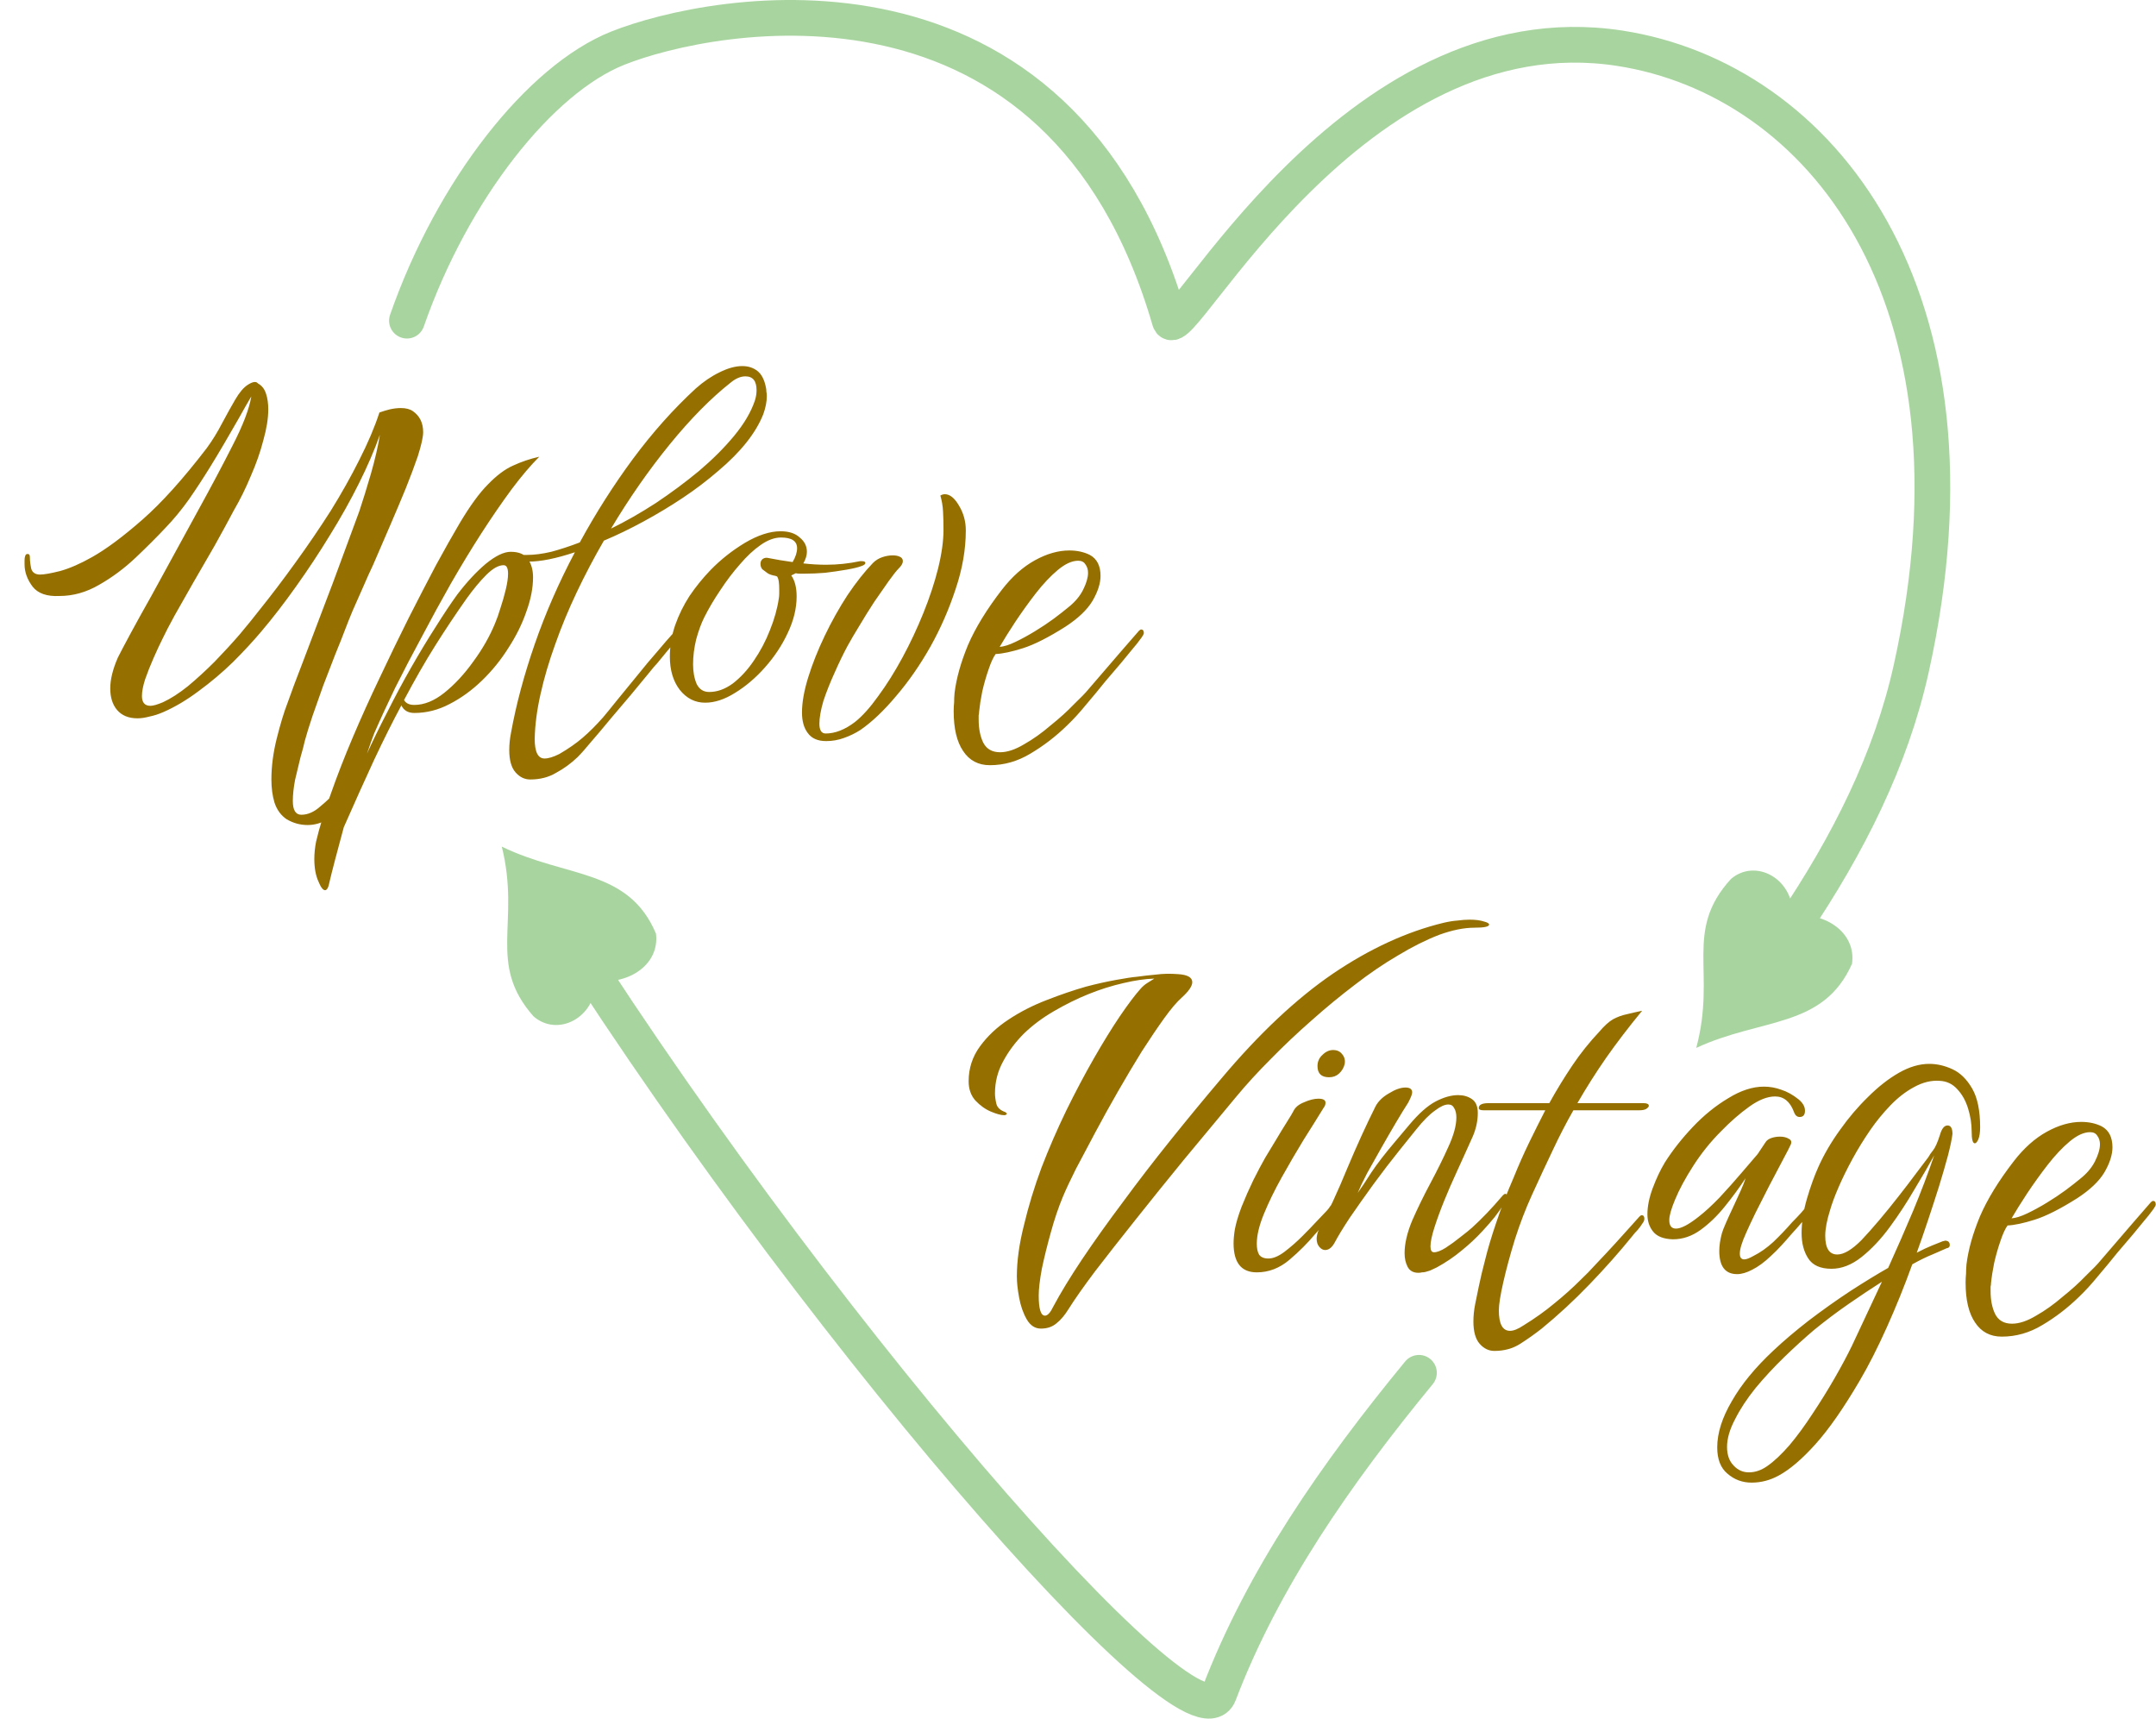 <svg width="483" height="385" viewBox="0 0 483 385" fill="none" xmlns="http://www.w3.org/2000/svg">
<path d="M91.164 71.826C101.413 42.443 120.946 17.769 138.338 10.812C159.523 2.338 237.487 -12.916 262.062 71.826C263.95 78.338 302.739 1.49 362.906 10.812C407.487 17.72 446.802 65.894 428.158 149.79C423.628 170.173 414.061 189.181 401.705 207.5M121.178 200C180.17 294.733 267.338 394.512 273.079 379.442C282.905 353.652 299.292 330.114 317.883 307.5" stroke="#A8D59F" stroke-width="8" stroke-miterlimit="3" stroke-linecap="round" stroke-linejoin="round"/>
<path d="M380 234.727C394.704 227.911 408.439 230.409 414.899 215.883C415.871 209.103 409.224 204.32 401.655 205.044C401.727 196.684 393.229 192.233 387.785 196.873C377.088 208.591 384.584 217.721 380 234.727Z" fill="#A8D59F"/>
<path d="M112.412 189.639C126.987 196.726 140.766 194.481 146.956 209.125C147.803 215.921 141.069 220.58 133.514 219.717C133.432 228.077 124.854 232.37 119.496 227.63C109.017 215.717 116.681 206.726 112.412 189.639Z" fill="#A8D59F"/>
<path d="M233.2 297.6C231.867 297.6 230.8 296.9 230 295.5C229.2 294.1 228.633 292.467 228.3 290.6C227.967 288.8 227.8 287.233 227.8 285.9C227.8 282.433 228.333 278.6 229.4 274.4C230.4 270.2 231.7 265.933 233.3 261.6C234.967 257.267 236.833 252.967 238.9 248.7C240.967 244.5 243.033 240.6 245.1 237C247.167 233.4 249.1 230.267 250.9 227.6C252.767 224.867 254.3 222.833 255.5 221.5C255.967 220.967 256.467 220.533 257 220.2L258.6 219.2C256.533 219.267 254.233 219.6 251.7 220.2C246.433 221.4 241.233 223.5 236.1 226.5C233.567 227.967 231.333 229.633 229.4 231.5C227.467 233.433 225.9 235.533 224.7 237.8C223.5 240 222.9 242.367 222.9 244.9C222.9 245.567 223 246.333 223.2 247.2C223.4 248.067 224.067 248.7 225.2 249.1C225.533 249.3 225.633 249.467 225.5 249.6C225.367 249.733 225.2 249.8 225 249.8C224.267 249.8 223.267 249.533 222 249C220.733 248.467 219.567 247.633 218.5 246.5C217.5 245.367 217 243.933 217 242.2C217 239.267 217.867 236.633 219.6 234.3C221.267 232.033 223.367 230.067 225.9 228.4C228.5 226.667 231.367 225.2 234.5 224C237.567 222.8 240.5 221.8 243.3 221C245.567 220.4 247.8 219.9 250 219.5C252.2 219.1 253.733 218.867 254.6 218.8C256.067 218.6 257.533 218.433 259 218.3C260.533 218.1 262.167 218.067 263.9 218.2C266.033 218.333 267.1 218.933 267.1 220C267.1 220.867 266.333 222 264.8 223.4C263.667 224.4 262.333 225.967 260.8 228.1C259.267 230.233 257.6 232.7 255.8 235.5C254.067 238.3 252.3 241.267 250.5 244.4C248.7 247.533 247 250.6 245.4 253.6C243.8 256.6 242.333 259.367 241 261.9C239.733 264.433 238.767 266.5 238.1 268.1C237.1 270.5 236.2 273.167 235.4 276.1C234.6 278.967 233.933 281.667 233.4 284.2C232.933 286.733 232.7 288.733 232.7 290.2C232.7 293.2 233.167 294.7 234.1 294.7C234.7 294.7 235.333 294 236 292.6C237.6 289.6 239.733 286.1 242.4 282.1C245.133 278.033 248.2 273.733 251.6 269.2C254.933 264.667 258.5 260.033 262.3 255.3C266.1 250.567 269.867 246 273.6 241.6C282.067 231.533 290.4 223.7 298.6 218.1C306.867 212.5 315.133 208.7 323.4 206.7C324.533 206.433 325.567 206.267 326.5 206.2C327.5 206.067 328.4 206 329.2 206C330.533 206 331.6 206.133 332.4 206.4C333.2 206.6 333.6 206.833 333.6 207.1C333.6 207.567 332.5 207.8 330.3 207.8C327.967 207.8 325.333 208.333 322.4 209.4C319.467 210.533 316.4 212.067 313.2 214C310 215.867 306.767 218.067 303.5 220.6C300.167 223.133 296.933 225.8 293.8 228.6C290.6 231.4 287.567 234.267 284.7 237.2C281.833 240.067 279.267 242.867 277 245.6C273.067 250.333 269.133 255.067 265.2 259.8C261.333 264.533 257.733 269 254.4 273.2C251 277.467 247.967 281.333 245.3 284.8C242.7 288.267 240.733 291.067 239.4 293.2C238.533 294.6 237.633 295.667 236.7 296.4C235.767 297.2 234.6 297.6 233.2 297.6ZM297.752 241.3C296.018 241.3 295.152 240.467 295.152 238.8C295.152 237.8 295.518 236.967 296.252 236.3C296.985 235.567 297.785 235.2 298.652 235.2C299.518 235.2 300.185 235.5 300.652 236.1C301.185 236.7 301.385 237.433 301.252 238.3C301.052 239.167 300.618 239.9 299.952 240.5C299.352 241.033 298.618 241.3 297.752 241.3ZM281.552 285C278.085 285 276.352 282.833 276.352 278.5C276.352 277.567 276.452 276.5 276.652 275.3C276.918 273.9 277.418 272.233 278.152 270.3C278.952 268.3 279.818 266.333 280.752 264.4C281.752 262.4 282.652 260.7 283.452 259.3C284.118 258.233 284.885 256.967 285.752 255.5C286.618 254.033 287.452 252.667 288.252 251.4C289.052 250.133 289.552 249.3 289.752 248.9C290.152 248.033 290.952 247.367 292.152 246.9C293.352 246.367 294.418 246.1 295.352 246.1C296.418 246.1 296.952 246.4 296.952 247C296.952 247.4 296.818 247.767 296.552 248.1C295.285 250.167 293.785 252.567 292.052 255.3C290.385 258.033 288.752 260.833 287.152 263.7C285.552 266.567 284.218 269.3 283.152 271.9C282.085 274.5 281.552 276.733 281.552 278.6C281.552 279.6 281.718 280.4 282.052 281C282.452 281.6 283.152 281.9 284.152 281.9C285.218 281.9 286.418 281.4 287.752 280.4C289.152 279.333 290.485 278.167 291.752 276.9C293.085 275.567 294.085 274.533 294.752 273.8L296.752 271.7C297.085 271.367 297.385 271.033 297.652 270.7C297.918 270.3 298.185 269.933 298.452 269.6C298.652 269.4 298.818 269.3 298.952 269.3C299.352 269.3 299.552 269.6 299.552 270.2C299.552 270.533 299.418 270.833 299.152 271.1C298.418 272.033 297.685 272.933 296.952 273.8C296.218 274.667 295.452 275.533 294.652 276.4C292.985 278.4 291.052 280.333 288.852 282.2C286.652 284.067 284.218 285 281.552 285ZM317.764 285.1C316.631 285.1 315.831 284.667 315.364 283.8C314.897 282.933 314.664 281.9 314.664 280.7C314.664 278.567 315.231 276.133 316.364 273.4C317.564 270.667 318.931 267.867 320.464 265C321.997 262.133 323.331 259.433 324.464 256.9C325.664 254.3 326.264 252.1 326.264 250.3C326.264 249.433 326.097 248.733 325.764 248.2C325.497 247.667 325.064 247.4 324.464 247.4C323.664 247.4 322.697 247.833 321.564 248.7C320.297 249.567 318.864 251 317.264 253L313.564 257.6C311.631 260 309.664 262.567 307.664 265.3C305.731 267.967 303.964 270.467 302.364 272.8C300.831 275.133 299.697 277 298.964 278.4C298.364 279.467 297.664 280 296.864 280C296.397 280 295.964 279.767 295.564 279.3C295.164 278.833 294.964 278.233 294.964 277.5C294.964 277.033 295.064 276.5 295.264 275.9C297.597 271.433 299.797 266.667 301.864 261.6C303.997 256.533 306.097 251.933 308.164 247.8C308.764 246.667 309.764 245.7 311.164 244.9C312.564 244.033 313.797 243.6 314.864 243.6C315.864 243.6 316.364 243.967 316.364 244.7C316.364 245.1 316.064 245.867 315.464 247C314.731 248.133 313.831 249.6 312.764 251.4C311.697 253.2 310.597 255.1 309.464 257.1C308.331 259.1 307.264 261 306.264 262.8C305.331 264.6 304.631 266.067 304.164 267.2C304.897 266.2 305.897 264.7 307.164 262.7C308.497 260.7 310.297 258.367 312.564 255.7L315.764 251.9C317.897 249.367 319.864 247.633 321.664 246.7C323.464 245.767 325.131 245.3 326.664 245.3C327.864 245.3 328.897 245.6 329.764 246.2C330.631 246.8 331.064 247.833 331.064 249.3C331.064 251.033 330.697 252.767 329.964 254.5C329.231 256.167 328.631 257.5 328.164 258.5C327.697 259.567 327.031 261.033 326.164 262.9C325.297 264.767 324.431 266.767 323.564 268.9C322.697 271.033 321.964 273.033 321.364 274.9C320.764 276.767 320.464 278.2 320.464 279.2C320.464 280.067 320.731 280.5 321.264 280.5C321.931 280.5 322.797 280.167 323.864 279.5C324.997 278.767 326.097 277.967 327.164 277.1C328.297 276.233 329.164 275.533 329.764 275C331.964 273 334.197 270.667 336.464 268C336.797 267.6 337.064 267.4 337.264 267.4C337.464 267.4 337.564 267.6 337.564 268C337.564 268.2 337.464 268.467 337.264 268.8C337.131 269.133 336.964 269.5 336.764 269.9C336.364 270.567 335.731 271.467 334.864 272.6C333.997 273.667 333.097 274.7 332.164 275.7C330.764 277.233 329.197 278.7 327.464 280.1C325.797 281.5 323.931 282.767 321.864 283.9C321.331 284.167 320.831 284.4 320.364 284.6C319.964 284.733 319.631 284.833 319.364 284.9C319.097 284.967 318.831 285 318.564 285C318.297 285.067 318.031 285.1 317.764 285.1ZM334.78 302.6C333.514 302.6 332.414 302.067 331.48 301C330.547 299.933 330.08 298.267 330.08 296C330.08 294.733 330.214 293.433 330.48 292.1C330.614 291.433 330.88 290.133 331.28 288.2C331.68 286.267 332.147 284.3 332.68 282.3C333.28 279.833 334.114 277.033 335.18 273.9C336.247 270.7 337.547 267.333 339.08 263.8C340.214 261 341.38 258.367 342.58 255.9C343.78 253.433 344.98 251.033 346.18 248.7H332.38C331.647 248.7 331.28 248.533 331.28 248.2C331.28 247.467 332.014 247.1 333.48 247.1H347.08C348.747 244.1 350.48 241.267 352.28 238.6C354.08 235.933 356.08 233.433 358.28 231.1C359.414 229.767 360.447 228.833 361.38 228.3C362.38 227.767 363.38 227.4 364.38 227.2C365.447 226.933 366.614 226.667 367.88 226.4C364.814 230.133 362.114 233.667 359.78 237C357.514 240.267 355.38 243.633 353.38 247.1H368.18C368.98 247.1 369.38 247.3 369.38 247.7C369.38 247.9 369.18 248.133 368.78 248.4C368.447 248.6 367.914 248.7 367.18 248.7H352.48C350.88 251.5 349.347 254.467 347.88 257.6C346.414 260.667 344.847 264.033 343.18 267.7C341.78 270.767 340.514 274.067 339.38 277.6C338.314 281.067 337.447 284.267 336.78 287.2C336.114 290.133 335.78 292.233 335.78 293.5C335.78 296.567 336.614 298.1 338.28 298.1C339.08 298.1 340.08 297.7 341.28 296.9C343.88 295.3 346.214 293.633 348.28 291.9C350.347 290.233 352.314 288.467 354.18 286.6C355.18 285.667 356.347 284.467 357.68 283C359.08 281.533 360.48 280.033 361.88 278.5C363.28 276.967 364.514 275.6 365.58 274.4L367.28 272.5C367.48 272.3 367.647 272.2 367.78 272.2C368.18 272.2 368.38 272.467 368.38 273C368.38 273.333 368.247 273.667 367.98 274C367.647 274.533 367.28 275.033 366.88 275.5C366.414 275.967 365.98 276.467 365.58 277C362.714 280.533 359.547 284.1 356.08 287.7C352.614 291.3 349.047 294.6 345.38 297.6C343.847 298.8 342.247 299.933 340.58 301C338.914 302.067 336.98 302.6 334.78 302.6ZM389.163 285.4C386.496 285.4 385.163 283.667 385.163 280.2C385.163 279 385.363 277.667 385.763 276.2C385.896 275.733 386.196 274.967 386.663 273.9C387.129 272.833 387.663 271.667 388.263 270.4C388.863 269.067 389.429 267.833 389.963 266.7C390.496 265.5 390.863 264.567 391.063 263.9C389.663 266.033 388.096 268.167 386.363 270.3C384.696 272.367 382.896 274.1 380.963 275.5C379.029 276.9 376.963 277.6 374.763 277.6C372.696 277.533 371.229 276.967 370.363 275.9C369.496 274.833 369.063 273.533 369.063 272C369.063 270.2 369.463 268.233 370.263 266.1C371.063 263.967 371.963 262.067 372.963 260.4C374.696 257.667 376.796 255 379.263 252.4C381.729 249.8 384.363 247.667 387.163 246C389.963 244.267 392.629 243.4 395.163 243.4C396.496 243.4 397.796 243.633 399.063 244.1C400.329 244.5 401.596 245.2 402.863 246.2C403.863 247 404.363 247.867 404.363 248.8C404.363 249.733 403.963 250.2 403.163 250.2C402.563 250.2 402.129 249.8 401.863 249C400.996 246.733 399.596 245.6 397.663 245.6C395.929 245.6 393.996 246.367 391.863 247.9C389.729 249.433 387.629 251.267 385.563 253.4C383.229 255.733 381.163 258.3 379.363 261.1C377.563 263.9 376.196 266.433 375.263 268.7C374.396 270.767 373.963 272.3 373.963 273.3C373.963 274.567 374.463 275.2 375.463 275.2C376.596 275.2 378.263 274.333 380.463 272.6C381.929 271.467 383.529 270 385.263 268.2C386.996 266.333 388.629 264.5 390.163 262.7C391.696 260.9 392.896 259.5 393.763 258.5C394.496 257.367 395.096 256.467 395.563 255.8C395.829 255.4 396.263 255.1 396.863 254.9C397.463 254.7 398.096 254.6 398.763 254.6C399.563 254.6 400.229 254.767 400.763 255.1C401.296 255.367 401.429 255.8 401.163 256.4C400.896 257 400.296 258.167 399.363 259.9C398.496 261.567 397.496 263.467 396.363 265.6C395.296 267.733 394.263 269.767 393.263 271.7C392.329 273.633 391.629 275.133 391.163 276.2C390.229 278.267 389.763 279.8 389.763 280.8C389.763 281.667 390.096 282.1 390.763 282.1C391.229 282.1 391.929 281.833 392.863 281.3C394.329 280.567 395.796 279.533 397.263 278.2C398.729 276.8 400.129 275.333 401.463 273.8C402.196 273.067 402.863 272.367 403.463 271.7C404.063 271.033 404.629 270.333 405.163 269.6C405.363 269.4 405.529 269.3 405.663 269.3C406.063 269.3 406.263 269.6 406.263 270.2C406.263 270.533 406.129 270.833 405.863 271.1C405.129 272.033 404.396 272.933 403.663 273.8C402.929 274.667 402.163 275.533 401.363 276.4C400.629 277.267 399.863 278.133 399.063 279C398.329 279.8 397.563 280.567 396.763 281.3C395.296 282.7 393.896 283.733 392.563 284.4C391.296 285.067 390.163 285.4 389.163 285.4ZM392.402 332.1C390.336 332.1 388.536 331.433 387.002 330.1C385.469 328.833 384.702 326.867 384.702 324.2C384.702 321 385.802 317.533 388.002 313.8C390.136 310.067 393.236 306.3 397.302 302.5C399.569 300.367 402.202 298.133 405.202 295.8C408.269 293.467 411.369 291.267 414.502 289.2C417.702 287.133 420.536 285.4 423.002 284C424.936 279.733 426.802 275.467 428.602 271.2C430.402 266.867 431.969 262.733 433.302 258.8C432.102 261 430.636 263.533 428.902 266.4C427.236 269.267 425.402 272.067 423.402 274.8C421.402 277.533 419.269 279.8 417.002 281.6C414.802 283.333 412.569 284.2 410.302 284.2C407.836 284.2 406.102 283.433 405.102 281.9C404.102 280.367 403.602 278.467 403.602 276.2C403.602 273.8 404.002 271.233 404.802 268.5C405.602 265.767 406.469 263.367 407.402 261.3C408.669 258.5 410.269 255.767 412.202 253.1C414.136 250.367 416.236 247.9 418.502 245.7C420.769 243.433 423.069 241.633 425.402 240.3C427.736 238.967 430.002 238.3 432.202 238.3C433.936 238.3 435.669 238.7 437.402 239.5C439.136 240.3 440.602 241.733 441.802 243.8C443.002 245.867 443.602 248.767 443.602 252.5C443.602 253.633 443.469 254.533 443.202 255.2C442.936 255.8 442.669 256.1 442.402 256.1C441.936 256.1 441.702 255.2 441.702 253.4C441.702 251.733 441.436 250.033 440.902 248.3C440.369 246.567 439.569 245.133 438.502 244C437.436 242.8 436.102 242.167 434.502 242.1C432.636 241.967 430.736 242.433 428.802 243.5C426.936 244.5 425.169 245.867 423.502 247.6C421.836 249.333 420.336 251.167 419.002 253.1C417.536 255.233 416.202 257.4 415.002 259.6C413.802 261.8 412.769 263.9 411.902 265.9C411.036 267.9 410.402 269.6 410.002 271C409.269 273.333 408.902 275.267 408.902 276.8C408.902 279.6 409.802 281 411.602 281C413.069 281 414.869 279.933 417.002 277.8C418.202 276.533 419.536 275.033 421.002 273.3C422.469 271.567 423.902 269.8 425.302 268C426.769 266.133 428.069 264.433 429.202 262.9C430.402 261.3 431.336 260.067 432.002 259.2C432.202 258.8 432.569 258.267 433.102 257.6C433.569 257 434.069 255.867 434.602 254.2C435.002 252.8 435.569 252.1 436.302 252.1C437.036 252.1 437.402 252.733 437.402 254C437.269 255.133 436.936 256.733 436.402 258.8C435.869 260.8 435.202 263.1 434.402 265.7C433.602 268.233 432.769 270.8 431.902 273.4C431.036 276 430.202 278.4 429.402 280.6C430.669 279.933 431.802 279.4 432.802 279L435.302 278C435.436 278 435.502 278 435.502 278C435.569 277.933 435.636 277.9 435.702 277.9C436.436 277.9 436.802 278.233 436.802 278.9C436.802 279.3 436.569 279.533 436.102 279.6C435.302 279.933 434.236 280.4 432.902 281C431.569 281.533 430.069 282.267 428.402 283.2C426.669 288 424.769 292.7 422.702 297.3C420.636 301.9 418.602 305.9 416.602 309.3C413.002 315.433 409.702 320.167 406.702 323.5C403.702 326.833 400.969 329.167 398.502 330.5C396.569 331.567 394.536 332.1 392.402 332.1ZM391.802 329.8C393.202 329.8 394.569 329.333 395.902 328.4C397.436 327.333 399.102 325.767 400.902 323.7C402.636 321.633 404.369 319.267 406.102 316.6C407.836 314 409.469 311.367 411.002 308.7C412.536 306.033 413.836 303.6 414.902 301.4L421.602 287.1C419.202 288.633 416.702 290.3 414.102 292.1C411.502 293.9 408.936 295.833 406.402 297.9C404.202 299.767 401.969 301.8 399.702 304C397.369 306.267 395.236 308.567 393.302 310.9C391.369 313.3 389.836 315.633 388.702 317.9C387.502 320.167 386.902 322.233 386.902 324.1C386.902 325.9 387.402 327.3 388.402 328.3C389.336 329.3 390.469 329.8 391.802 329.8ZM448.444 299.4C445.844 299.4 443.844 298.333 442.444 296.2C441.044 294.133 440.344 291.167 440.344 287.3C440.344 286.633 440.377 285.967 440.444 285.3C440.444 284.633 440.477 283.933 440.544 283.2C440.944 279.933 441.944 276.367 443.544 272.5C445.21 268.633 447.744 264.5 451.144 260.1C453.41 257.167 455.877 254.967 458.544 253.5C461.21 252.033 463.777 251.3 466.244 251.3C467.977 251.3 469.51 251.633 470.844 252.3C472.444 253.167 473.244 254.733 473.244 257C473.244 258.667 472.644 260.533 471.444 262.6C470.244 264.6 468.21 266.533 465.344 268.4C461.544 270.8 458.377 272.4 455.844 273.2C453.31 274 451.277 274.433 449.744 274.5C449.21 275.233 448.677 276.4 448.144 278C447.61 279.533 447.144 281.167 446.744 282.9C446.41 284.567 446.177 286.067 446.044 287.4C446.044 287.667 446.01 287.933 445.944 288.2C445.944 288.533 445.944 288.867 445.944 289.2C445.944 291.2 446.277 292.9 446.944 294.3C447.677 295.767 448.944 296.5 450.744 296.5C452.344 296.5 454.144 295.9 456.144 294.7C458.144 293.567 460.11 292.167 462.044 290.5C464.044 288.9 465.777 287.333 467.244 285.8C468.777 284.333 469.844 283.233 470.444 282.5L477.844 273.9L481.844 269.3C482.044 269.1 482.21 269 482.344 269C482.744 269 482.944 269.267 482.944 269.8C482.944 270 482.777 270.333 482.444 270.8C481.777 271.733 481.01 272.7 480.144 273.7C479.344 274.7 478.577 275.633 477.844 276.5C476.91 277.567 475.744 278.933 474.344 280.6C473.01 282.267 471.577 284 470.044 285.8C468.577 287.6 467.144 289.167 465.744 290.5C463.21 292.967 460.477 295.067 457.544 296.8C454.677 298.533 451.644 299.4 448.444 299.4ZM450.644 272.9C451.577 272.833 452.744 272.467 454.144 271.8C455.544 271.133 457.01 270.333 458.544 269.4C460.077 268.467 461.477 267.533 462.744 266.6C464.077 265.6 465.144 264.767 465.944 264.1C467.477 262.9 468.61 261.567 469.344 260.1C470.077 258.633 470.444 257.367 470.444 256.3C470.444 255.567 470.244 254.933 469.844 254.4C469.51 253.867 468.977 253.6 468.244 253.6C466.844 253.6 465.31 254.3 463.644 255.7C462.044 257.033 460.41 258.767 458.744 260.9C457.144 262.967 455.61 265.1 454.144 267.3C452.744 269.433 451.577 271.3 450.644 272.9Z" fill="#957000"/>
<path d="M68.9 184.8C67.233 184.8 65.667 184.367 64.2 183.5C62.933 182.633 62.033 181.4 61.5 179.8C61.033 178.267 60.8 176.533 60.8 174.6C60.8 171.667 61.2 168.6 62 165.4C62.8 162.2 63.6 159.567 64.4 157.5C65.267 155.033 66.4 152 67.8 148.4C69.2 144.733 70.667 140.867 72.2 136.8C73.8 132.667 75.3 128.667 76.7 124.8C78.167 120.867 79.433 117.433 80.5 114.5C81.3 112.1 82.167 109.3 83.1 106.1C84.033 102.833 84.7 99.933 85.1 97.4C83.9 100.8 82.333 104.433 80.4 108.3C78.467 112.167 76.3 116.033 73.9 119.9C71.5 123.833 68.967 127.667 66.3 131.4C63.7 135.067 61.1 138.433 58.5 141.5C56.7 143.633 54.6 145.9 52.2 148.3C49.8 150.633 47.233 152.8 44.5 154.8C41.833 156.8 39.2 158.367 36.6 159.5C35.533 159.967 34.5 160.3 33.5 160.5C32.5 160.767 31.6 160.9 30.8 160.9C28.8 160.9 27.267 160.267 26.2 159C25.2 157.8 24.7 156.2 24.7 154.2C24.7 152.2 25.267 149.9 26.4 147.3C27 146.1 27.967 144.267 29.3 141.8C30.633 139.333 32.167 136.567 33.9 133.5L44.4 114.3C47.267 109.1 49.833 104.267 52.1 99.8C54.433 95.267 55.833 91.6 56.3 88.8C55.5 90.133 54.567 91.767 53.5 93.7C52.433 95.567 51.333 97.467 50.2 99.4C49.067 101.333 48.067 103 47.2 104.4C45.6 107 43.967 109.5 42.3 111.9C40.633 114.233 38.9 116.333 37.1 118.2C35.167 120.267 32.933 122.5 30.4 124.9C27.867 127.3 25.133 129.333 22.2 131C19.333 132.667 16.367 133.5 13.3 133.5C10.5 133.633 8.5 132.933 7.3 131.4C6.1 129.8 5.5 128.133 5.5 126.4V125.6C5.5 124.733 5.667 124.233 6 124.1C6.067 124.1 6.167 124.1 6.3 124.1C6.567 124.1 6.7 124.367 6.7 124.9C6.7 125.633 6.8 126.467 7 127.4C7.267 128.267 7.933 128.7 9 128.7C9.867 128.7 11.367 128.433 13.5 127.9C15.633 127.3 18 126.267 20.6 124.8C23.8 123 27.567 120.2 31.9 116.4C36.233 112.6 41.033 107.267 46.3 100.4C47.567 98.667 48.7 96.833 49.7 94.9C50.767 92.9 51.767 91.1 52.7 89.5C53.633 87.9 54.567 86.8 55.5 86.2C56.633 85.467 57.4 85.367 57.8 85.9C58.667 86.367 59.267 87.133 59.6 88.2C59.933 89.2 60.1 90.367 60.1 91.7C60.1 93.7 59.733 96 59 98.6C58.333 101.2 57.4 103.867 56.2 106.6C55.067 109.333 53.8 111.9 52.4 114.3C51.133 116.7 49.7 119.333 48.1 122.2C46.5 125 44.9 127.767 43.3 130.5C41.767 133.233 40.367 135.7 39.1 137.9C37.9 140.1 37.033 141.767 36.5 142.9C35.833 144.233 35.133 145.733 34.4 147.4C33.667 149.067 33.033 150.667 32.5 152.2C32.033 153.667 31.8 154.9 31.8 155.9C31.8 157.367 32.433 158.1 33.7 158.1C34.3 158.1 35.233 157.833 36.5 157.3C38.233 156.5 40.1 155.3 42.1 153.7C44.1 152.033 46.1 150.2 48.1 148.2C50.1 146.133 51.967 144.1 53.7 142.1C55.433 140.033 56.867 138.267 58 136.8C60.733 133.4 63.467 129.8 66.2 126C69 122.133 71.633 118.267 74.1 114.4C76.5 110.533 78.633 106.733 80.5 103C82.433 99.2 83.933 95.667 85 92.4C85.733 92.133 86.5 91.9 87.3 91.7C88.167 91.5 89 91.4 89.8 91.4C90.933 91.4 91.833 91.633 92.5 92.1C94.033 93.167 94.8 94.733 94.8 96.8C94.8 97.867 94.4 99.667 93.6 102.2C92.867 104.333 91.967 106.733 90.9 109.4C89.833 112 88.667 114.767 87.4 117.7L83.6 126.5C82.867 128.033 82.1 129.733 81.3 131.6C80.5 133.4 79.733 135.133 79 136.8C78.333 138.4 77.8 139.733 77.4 140.8C76.8 142.4 76.033 144.333 75.1 146.6C74.233 148.8 73.333 151.133 72.4 153.6C71.533 156 70.733 158.267 70 160.4C69.267 162.6 68.7 164.433 68.3 165.9C68.1 166.833 67.767 168.1 67.3 169.7C66.9 171.3 66.5 172.967 66.1 174.7C65.767 176.5 65.6 178.067 65.6 179.4C65.6 181.467 66.233 182.5 67.5 182.5C68.967 182.5 70.4 181.867 71.8 180.6C73.267 179.4 74.733 177.967 76.2 176.3C77.667 174.7 79.167 173.367 80.7 172.3C80.967 172.033 81.133 171.933 81.2 172C81.333 172.133 81.267 172.333 81 172.6C80.6 173 80.1 173.7 79.5 174.7C78.9 175.7 78.333 176.7 77.8 177.7C77.267 178.767 76.867 179.567 76.6 180.1C75.933 181.567 74.867 182.7 73.4 183.5C72 184.367 70.5 184.8 68.9 184.8ZM72.816 199.4C72.35 199.4 71.85 198.733 71.316 197.4C70.716 196.067 70.416 194.4 70.416 192.4C70.416 191.8 70.45 191.167 70.516 190.5C70.583 189.833 70.683 189.167 70.816 188.5C71.55 185.367 72.65 181.8 74.116 177.8C75.516 173.8 77.15 169.6 79.016 165.2C80.883 160.8 82.916 156.3 85.116 151.7C87.25 147.167 89.383 142.767 91.516 138.5C93.65 134.3 95.683 130.367 97.616 126.7C99.616 123.033 101.383 119.9 102.916 117.3C105.25 113.367 107.383 110.433 109.316 108.5C111.25 106.5 113.116 105.1 114.916 104.3C116.783 103.433 118.75 102.767 120.816 102.3C118.883 104.233 116.816 106.667 114.616 109.6C110.15 115.667 105.616 122.7 101.016 130.7C98.75 134.7 96.583 138.667 94.516 142.6C92.383 146.533 90.383 150.367 88.516 154.1C86.716 157.833 85.15 161.233 83.816 164.3L83.116 166.2L82.216 168.8C83.55 165.867 85.083 162.733 86.816 159.4C88.483 156.067 90.25 152.767 92.116 149.5C93.983 146.233 95.816 143.2 97.616 140.4C99.416 137.533 101.016 135.133 102.416 133.2C104.55 130.4 106.683 128.1 108.816 126.3C111.016 124.5 112.883 123.6 114.416 123.6C116.283 123.6 117.583 124.167 118.316 125.3C119.05 126.367 119.416 127.7 119.416 129.3C119.416 131.7 118.916 134.267 117.916 137C116.983 139.733 115.65 142.433 113.916 145.1C112.25 147.767 110.283 150.2 108.016 152.4C105.75 154.6 103.316 156.367 100.716 157.7C98.183 159.033 95.55 159.7 92.816 159.7C91.416 159.7 90.45 159.133 89.916 158C87.916 161.733 85.883 165.8 83.816 170.2C81.75 174.667 79.483 179.7 77.016 185.3C76.35 187.767 75.716 190.133 75.116 192.4C74.516 194.667 74.016 196.667 73.616 198.4C73.416 199.067 73.15 199.4 72.816 199.4ZM92.816 157.9C95.016 157.9 97.25 157 99.516 155.2C101.85 153.333 104.016 151 106.016 148.2C108.083 145.4 109.716 142.533 110.916 139.6C111.316 138.667 111.716 137.533 112.116 136.2C112.583 134.8 112.983 133.4 113.316 132C113.65 130.6 113.816 129.433 113.816 128.5C113.816 127.233 113.483 126.6 112.816 126.6C111.683 126.6 110.383 127.333 108.916 128.8C107.516 130.2 106.05 131.967 104.516 134.1C102.116 137.5 99.783 141 97.516 144.6C95.25 148.2 92.916 152.267 90.516 156.8C90.916 157.533 91.683 157.9 92.816 157.9ZM118.788 174.6C117.521 174.6 116.421 174.067 115.487 173C114.554 171.933 114.087 170.267 114.087 168C114.087 166.733 114.221 165.433 114.487 164.1C115.621 157.833 117.387 151.233 119.788 144.3C122.188 137.367 125.188 130.5 128.788 123.7C124.588 125.1 121.121 125.8 118.388 125.8C117.121 125.8 116.187 125.7 115.587 125.5C114.987 125.233 114.687 124.967 114.687 124.7C114.687 124.3 115.321 124.133 116.587 124.2C116.854 124.267 117.087 124.3 117.288 124.3C117.554 124.3 117.821 124.3 118.088 124.3C119.688 124.3 121.488 124.067 123.488 123.6C125.488 123.067 127.621 122.367 129.888 121.5C133.488 114.9 137.454 108.667 141.788 102.8C146.188 96.867 150.888 91.6 155.888 87C157.621 85.467 159.388 84.267 161.188 83.4C163.054 82.467 164.754 82 166.288 82C167.621 82 168.754 82.367 169.688 83.1C170.621 83.833 171.254 85.067 171.588 86.8C171.654 87.067 171.688 87.367 171.688 87.7C171.754 88.033 171.788 88.367 171.788 88.7C171.788 89.967 171.521 91.333 170.988 92.8C169.321 97 165.954 101.233 160.888 105.5C158.421 107.633 155.788 109.633 152.988 111.5C150.188 113.367 147.254 115.133 144.188 116.8C141.121 118.467 138.154 119.9 135.288 121.1C133.088 124.9 131.054 128.767 129.188 132.7C127.321 136.633 125.721 140.5 124.388 144.3C122.988 148.167 121.888 151.9 121.088 155.5C120.288 159.033 119.854 162.367 119.788 165.5C119.788 168.433 120.521 169.9 121.988 169.9C122.854 169.9 123.954 169.567 125.288 168.9C127.354 167.7 129.121 166.467 130.588 165.2C132.054 163.933 133.554 162.433 135.088 160.7C135.821 159.833 136.854 158.567 138.188 156.9C139.588 155.167 141.088 153.333 142.688 151.4C144.288 149.4 145.821 147.567 147.288 145.9C148.621 144.3 149.954 142.767 151.288 141.3C151.488 141.1 151.654 141 151.788 141C152.188 141 152.388 141.267 152.388 141.8C152.388 142.133 152.254 142.467 151.988 142.8C151.254 143.733 150.454 144.7 149.588 145.7C148.788 146.7 148.021 147.633 147.288 148.5C146.888 148.9 146.154 149.767 145.088 151.1C144.021 152.367 142.754 153.9 141.288 155.7C139.821 157.433 138.321 159.2 136.788 161C135.254 162.867 133.821 164.567 132.488 166.1C131.221 167.633 130.188 168.8 129.388 169.6C127.921 171 126.321 172.167 124.588 173.1C122.921 174.1 120.988 174.6 118.788 174.6ZM136.888 118.4C140.154 116.8 143.488 114.9 146.888 112.7C150.288 110.433 153.521 108.033 156.588 105.5C159.654 102.9 162.288 100.267 164.488 97.6C166.688 94.933 168.221 92.333 169.088 89.8C169.354 89 169.488 88.2 169.488 87.4C169.488 85.333 168.654 84.3 166.988 84.3C165.921 84.3 164.821 84.767 163.688 85.7C159.221 89.233 154.654 93.867 149.988 99.6C145.321 105.333 140.954 111.6 136.888 118.4ZM157.966 157.4C155.699 157.4 153.799 156.433 152.266 154.5C150.799 152.567 150.066 150.1 150.066 147.1C150.066 144.7 150.466 142.333 151.266 140C152.066 137.733 153.132 135.567 154.466 133.5C155.866 131.433 157.432 129.5 159.166 127.7C161.432 125.367 163.999 123.333 166.866 121.6C169.799 119.867 172.466 119 174.866 119C176.732 119 178.166 119.467 179.166 120.4C180.232 121.267 180.766 122.333 180.766 123.6C180.766 124.4 180.499 125.267 179.966 126.2C181.699 126.4 183.399 126.5 185.066 126.5C186.332 126.5 187.599 126.433 188.866 126.3C190.132 126.167 191.399 125.967 192.666 125.7H193.066C193.599 125.7 193.866 125.833 193.866 126.1C193.866 126.367 193.566 126.6 192.966 126.8C192.299 127.067 191.199 127.333 189.666 127.6C188.132 127.867 186.532 128.1 184.866 128.3C183.199 128.433 181.699 128.5 180.366 128.5C179.899 128.5 179.499 128.5 179.166 128.5C178.832 128.5 178.532 128.467 178.266 128.4L177.266 128.9C178.066 130.033 178.466 131.6 178.466 133.6C178.466 136.267 177.799 139 176.466 141.8C175.199 144.533 173.499 147.1 171.366 149.5C169.299 151.833 167.066 153.733 164.666 155.2C162.332 156.667 160.099 157.4 157.966 157.4ZM158.866 155C160.666 155 162.432 154.367 164.166 153.1C165.899 151.767 167.466 150.067 168.866 148C170.332 145.867 171.532 143.6 172.466 141.2C173.466 138.733 174.132 136.367 174.466 134.1C174.532 133.7 174.566 133.333 174.566 133C174.566 132.6 174.566 132.233 174.566 131.9C174.566 131.3 174.532 130.767 174.466 130.3C174.399 129.767 174.266 129.367 174.066 129.1C173.932 129.1 173.832 129.067 173.766 129C172.966 128.867 172.366 128.667 171.966 128.4C171.632 128.133 171.232 127.833 170.766 127.5C170.499 127.167 170.366 126.767 170.366 126.3C170.366 125.833 170.532 125.467 170.866 125.2C171.266 124.933 171.699 124.867 172.166 125C173.832 125.333 175.632 125.633 177.566 125.9C178.232 124.767 178.566 123.733 178.566 122.8C178.566 121.2 177.366 120.4 174.966 120.4C173.499 120.4 171.966 120.967 170.366 122.1C168.832 123.167 167.299 124.6 165.766 126.4C164.232 128.133 162.766 130.067 161.366 132.2C159.966 134.267 158.766 136.3 157.766 138.3C157.099 139.633 156.499 141.267 155.966 143.2C155.499 145.133 155.266 147 155.266 148.8C155.266 150.467 155.532 151.933 156.066 153.2C156.666 154.4 157.599 155 158.866 155ZM185.066 166C183.2 166 181.833 165.4 180.966 164.2C180.1 163.067 179.666 161.533 179.666 159.6C179.666 157.333 180.133 154.7 181.066 151.7C182 148.7 183.233 145.6 184.766 142.4C186.3 139.2 188 136.167 189.866 133.3C191.8 130.433 193.7 128.033 195.566 126.1C196.166 125.5 196.866 125.067 197.666 124.8C198.466 124.533 199.233 124.4 199.966 124.4C200.633 124.4 201.166 124.5 201.566 124.7C202.033 124.9 202.266 125.233 202.266 125.7C202.266 126.167 201.966 126.7 201.366 127.3C200.833 127.833 200.066 128.8 199.066 130.2C198.133 131.533 197.066 133.067 195.866 134.8C194.733 136.533 193.633 138.3 192.566 140.1C191.5 141.833 190.6 143.367 189.866 144.7C188.933 146.433 187.966 148.433 186.966 150.7C185.966 152.9 185.133 155 184.466 157C183.866 159.067 183.566 160.767 183.566 162.1C183.566 163.567 184.033 164.3 184.966 164.3C187.1 164.3 189.3 163.433 191.566 161.7C193.233 160.367 194.966 158.433 196.766 155.9C198.633 153.367 200.433 150.5 202.166 147.3C203.9 144.1 205.466 140.767 206.866 137.3C208.266 133.833 209.366 130.5 210.166 127.3C210.966 124.033 211.366 121.167 211.366 118.7C211.366 117.167 211.333 115.8 211.266 114.6C211.2 113.333 211 112.133 210.666 111C211 110.8 211.333 110.7 211.666 110.7C212.8 110.7 213.866 111.567 214.866 113.3C215.866 114.967 216.366 116.8 216.366 118.8C216.366 123.067 215.6 127.467 214.066 132C212.6 136.467 210.733 140.733 208.466 144.8C206.133 148.933 203.566 152.633 200.766 155.9C198.033 159.167 195.366 161.7 192.766 163.5C191.633 164.233 190.4 164.833 189.066 165.3C187.8 165.767 186.466 166 185.066 166ZM221.748 171.4C219.148 171.4 217.148 170.333 215.748 168.2C214.348 166.133 213.648 163.167 213.648 159.3C213.648 158.633 213.682 157.967 213.748 157.3C213.748 156.633 213.782 155.933 213.848 155.2C214.248 151.933 215.248 148.367 216.848 144.5C218.515 140.633 221.048 136.5 224.448 132.1C226.715 129.167 229.182 126.967 231.848 125.5C234.515 124.033 237.082 123.3 239.548 123.3C241.282 123.3 242.815 123.633 244.148 124.3C245.748 125.167 246.548 126.733 246.548 129C246.548 130.667 245.948 132.533 244.748 134.6C243.548 136.6 241.515 138.533 238.648 140.4C234.848 142.8 231.682 144.4 229.148 145.2C226.615 146 224.582 146.433 223.048 146.5C222.515 147.233 221.982 148.4 221.448 150C220.915 151.533 220.448 153.167 220.048 154.9C219.715 156.567 219.482 158.067 219.348 159.4C219.348 159.667 219.315 159.933 219.248 160.2C219.248 160.533 219.248 160.867 219.248 161.2C219.248 163.2 219.582 164.9 220.248 166.3C220.982 167.767 222.248 168.5 224.048 168.5C225.648 168.5 227.448 167.9 229.448 166.7C231.448 165.567 233.415 164.167 235.348 162.5C237.348 160.9 239.082 159.333 240.548 157.8C242.082 156.333 243.148 155.233 243.748 154.5L251.148 145.9L255.148 141.3C255.348 141.1 255.515 141 255.648 141C256.048 141 256.248 141.267 256.248 141.8C256.248 142 256.082 142.333 255.748 142.8C255.082 143.733 254.315 144.7 253.448 145.7C252.648 146.7 251.882 147.633 251.148 148.5C250.215 149.567 249.048 150.933 247.648 152.6C246.315 154.267 244.882 156 243.348 157.8C241.882 159.6 240.448 161.167 239.048 162.5C236.515 164.967 233.782 167.067 230.848 168.8C227.982 170.533 224.948 171.4 221.748 171.4ZM223.948 144.9C224.882 144.833 226.048 144.467 227.448 143.8C228.848 143.133 230.315 142.333 231.848 141.4C233.382 140.467 234.782 139.533 236.048 138.6C237.382 137.6 238.448 136.767 239.248 136.1C240.782 134.9 241.915 133.567 242.648 132.1C243.382 130.633 243.748 129.367 243.748 128.3C243.748 127.567 243.548 126.933 243.148 126.4C242.815 125.867 242.282 125.6 241.548 125.6C240.148 125.6 238.615 126.3 236.948 127.7C235.348 129.033 233.715 130.767 232.048 132.9C230.448 134.967 228.915 137.1 227.448 139.3C226.048 141.433 224.882 143.3 223.948 144.9Z" fill="#957000"/>
</svg>

